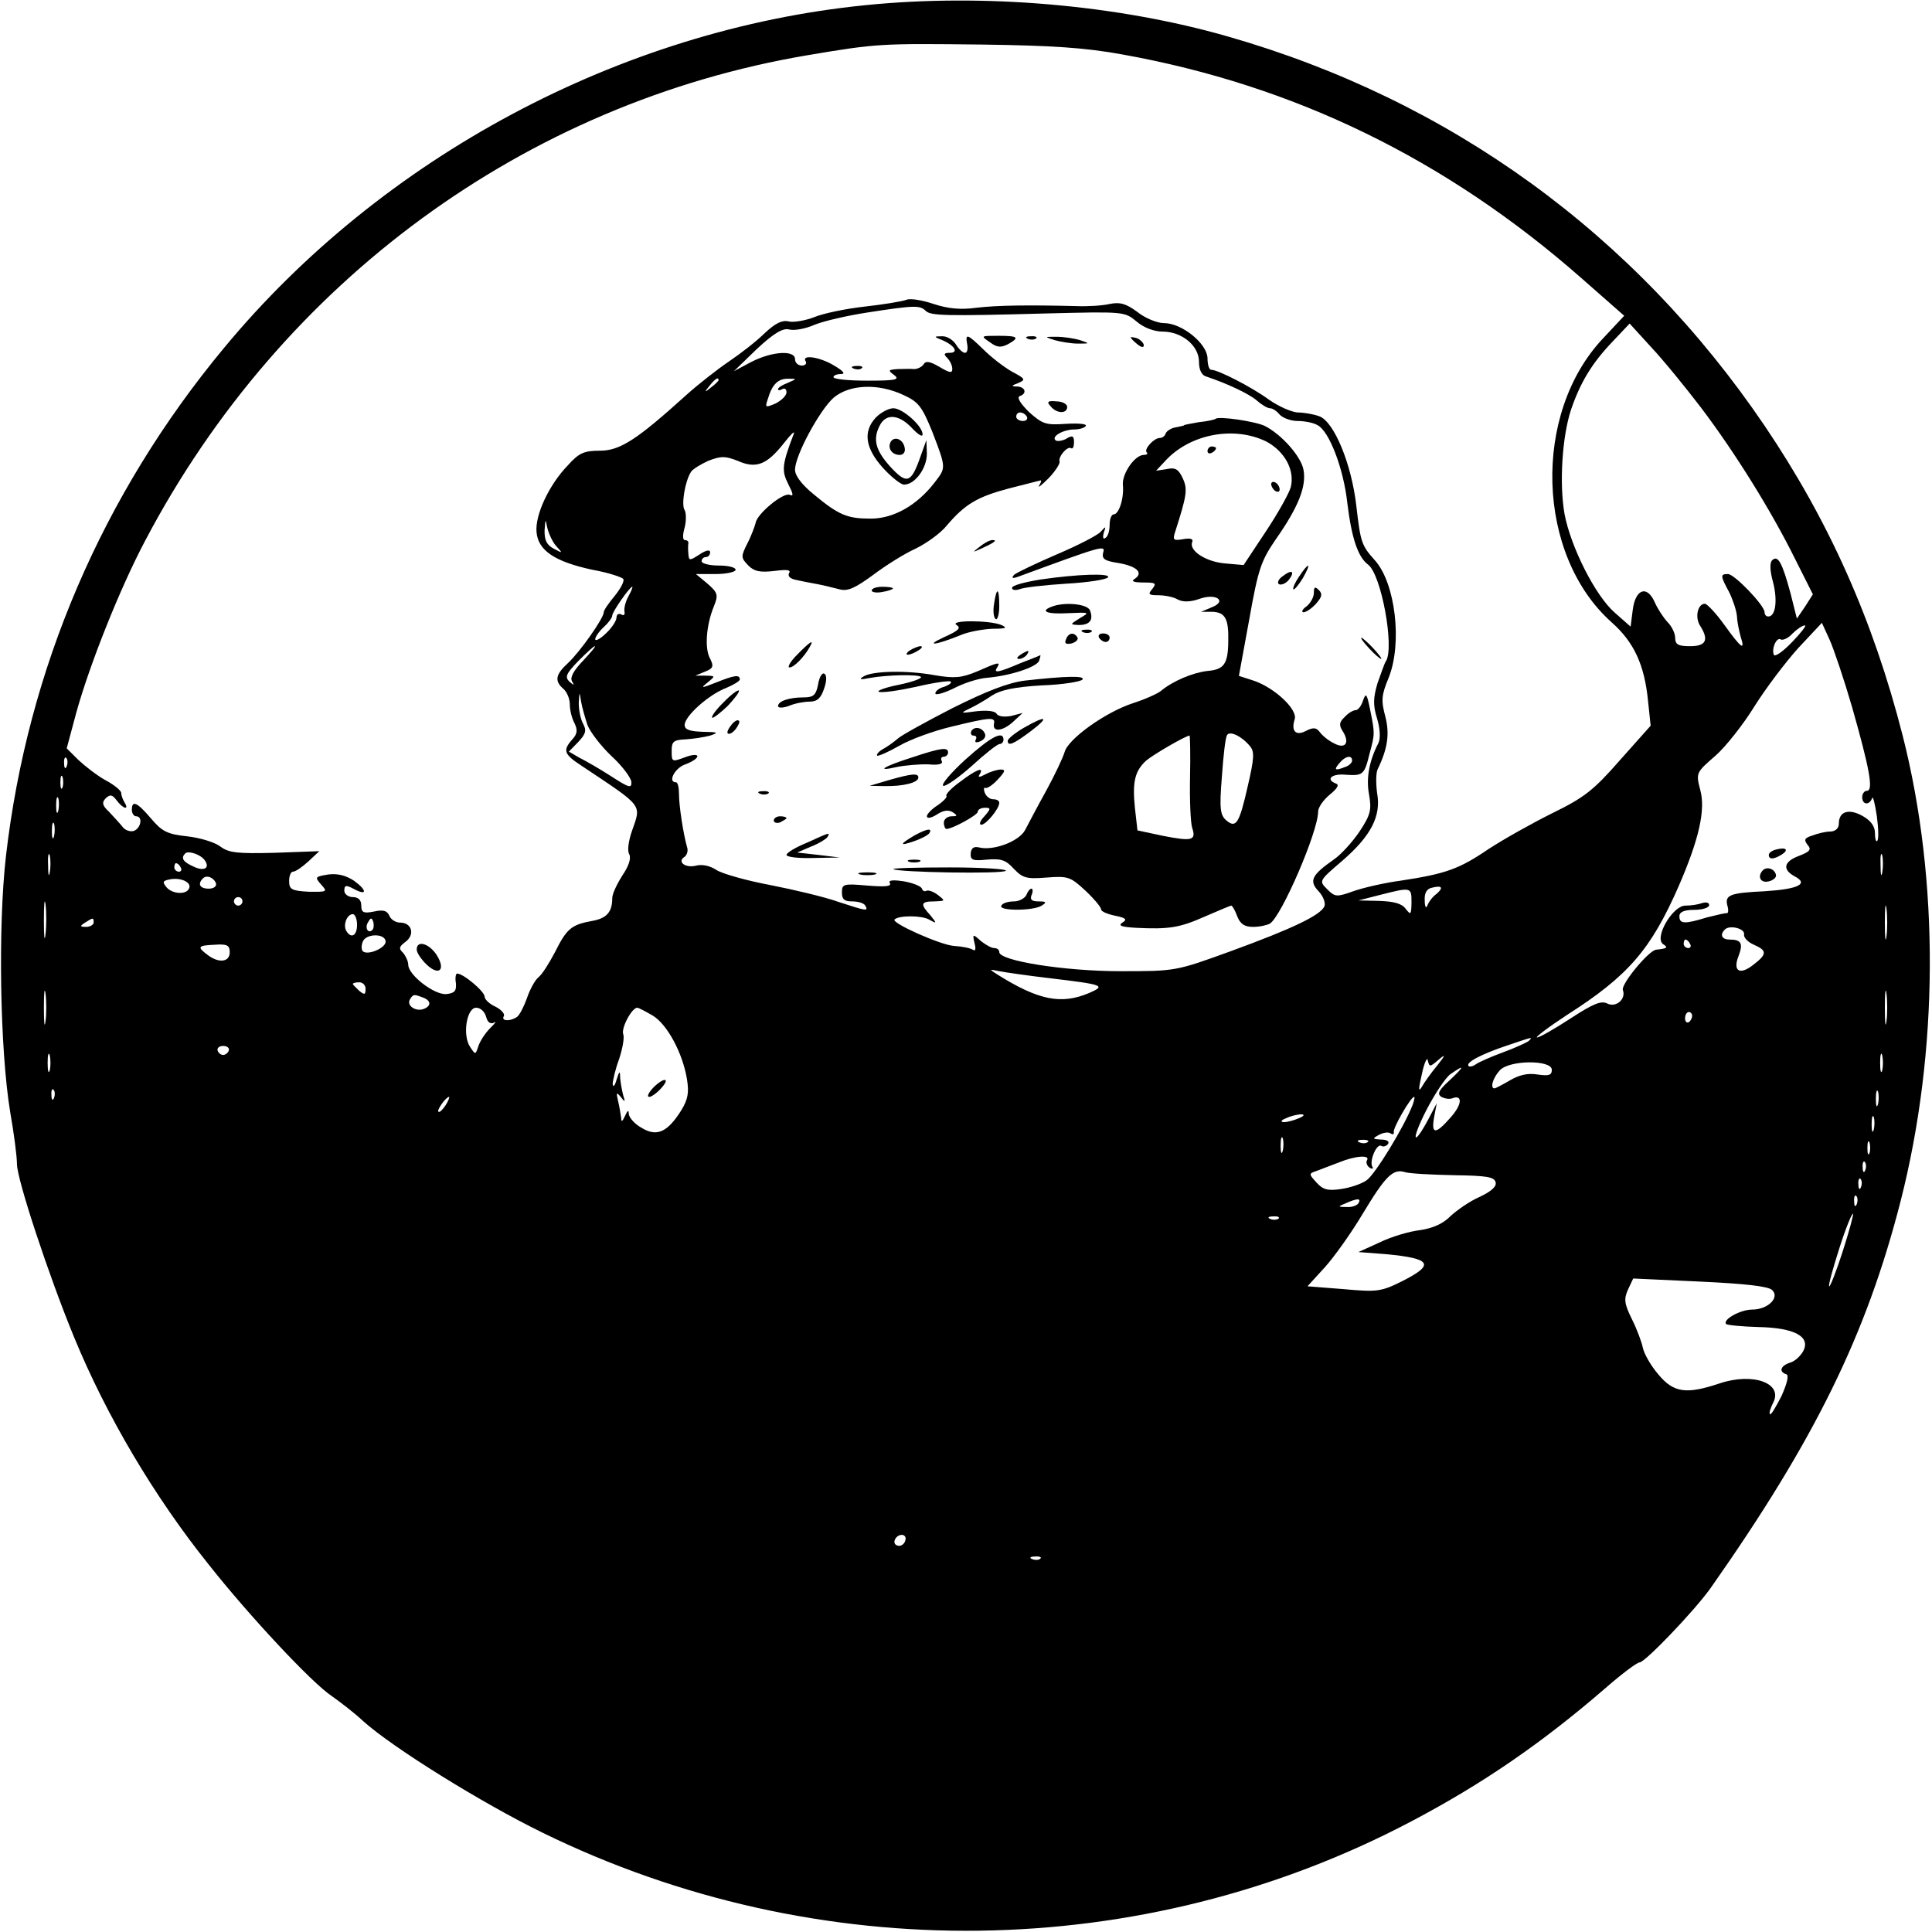 <?xml version="1.0" encoding="UTF-8"?>
<svg xmlns="http://www.w3.org/2000/svg" xmlns:xlink="http://www.w3.org/1999/xlink" width="32px" height="32px" viewBox="0 0 32 32" version="1.1">
<g id="surface1">
<path style=" stroke:none;fill-rule:nonzero;fill:rgb(0%,0%,0%);fill-opacity:1;" d="M 14.332 0.086 C 10.273 0.492 6.324 2.605 3.711 5.762 C 1.695 8.191 0.457 11.078 0.098 14.184 C -0.035 15.352 0 17.387 0.168 18.414 C 0.23 18.762 0.281 19.156 0.281 19.281 C 0.281 19.535 0.809 21.133 1.227 22.148 C 1.762 23.449 2.555 24.789 3.457 25.914 C 4.133 26.77 5.168 27.875 5.492 28.09 C 5.625 28.184 5.867 28.367 6.016 28.508 C 6.508 28.949 7.973 29.859 8.98 30.352 C 13.535 32.586 18.922 32.516 23.375 30.168 C 24.562 29.543 25.543 28.867 26.586 27.965 C 26.859 27.727 27.113 27.535 27.156 27.535 C 27.246 27.535 28.062 26.684 28.332 26.305 C 30.062 23.844 30.914 22.105 31.48 19.895 C 32.113 17.414 32.125 14.59 31.516 12.191 C 31.027 10.27 30.289 8.621 29.227 7.051 C 27.078 3.879 24.02 1.66 20.34 0.605 C 18.508 0.078 16.289 -0.113 14.332 0.086 Z M 18.59 0.902 C 21.445 1.414 23.957 2.641 26.191 4.605 L 26.902 5.23 L 26.551 5.605 C 25.375 6.852 25.445 9.191 26.691 10.305 C 27.062 10.633 27.238 11.008 27.297 11.613 L 27.34 12.02 L 26.832 12.59 C 26.395 13.09 26.238 13.211 25.719 13.465 C 25.379 13.633 24.902 13.902 24.656 14.062 C 24.168 14.395 23.945 14.473 23.203 14.586 C 22.938 14.621 22.578 14.703 22.414 14.762 C 22.141 14.859 22.113 14.859 21.984 14.73 C 21.844 14.59 21.844 14.59 22.227 14.262 C 22.711 13.844 22.879 13.516 22.809 13.133 C 22.789 12.984 22.789 12.809 22.816 12.746 C 22.984 12.402 23.02 12.156 22.945 11.867 C 22.875 11.605 22.879 11.516 23 11.227 C 23.23 10.656 23.113 9.66 22.773 9.281 C 22.551 9.035 22.535 8.984 22.465 8.379 C 22.387 7.691 22.098 6.984 21.852 6.895 C 21.754 6.859 21.598 6.832 21.492 6.832 C 21.387 6.824 21.176 6.73 21.02 6.621 C 20.738 6.414 20.176 6.125 20.062 6.125 C 20.027 6.125 20 6.043 20 5.93 C 19.992 5.691 19.578 5.352 19.281 5.352 C 19.168 5.352 18.965 5.27 18.84 5.168 C 18.648 5.027 18.551 5 18.379 5.035 C 18.262 5.062 18.016 5.078 17.832 5.07 C 17.051 5.051 16.52 5.055 16.168 5.098 C 15.91 5.133 15.703 5.113 15.465 5.035 C 15.281 4.973 15.078 4.938 15.016 4.965 C 14.945 4.992 14.633 5.043 14.324 5.078 C 14.008 5.113 13.633 5.191 13.484 5.254 C 13.34 5.309 13.148 5.344 13.062 5.324 C 12.957 5.297 12.844 5.352 12.668 5.516 C 12.535 5.648 12.273 5.852 12.078 5.984 C 11.887 6.113 11.562 6.367 11.367 6.543 C 10.551 7.281 10.27 7.465 9.938 7.465 C 9.676 7.465 9.59 7.5 9.402 7.711 C 9.09 8.035 8.859 8.535 8.887 8.816 C 8.914 9.121 9.195 9.305 9.816 9.438 C 10.078 9.484 10.305 9.562 10.324 9.59 C 10.344 9.625 10.281 9.746 10.184 9.867 C 10.086 9.984 10 10.105 10 10.141 C 10 10.238 9.613 10.789 9.41 10.98 C 9.195 11.176 9.184 11.281 9.332 11.41 C 9.387 11.457 9.438 11.57 9.438 11.668 C 9.438 11.762 9.473 11.902 9.516 11.98 C 9.57 12.09 9.562 12.156 9.48 12.246 C 9.316 12.43 9.34 12.492 9.633 12.684 C 10.676 13.379 10.621 13.316 10.465 13.77 C 10.41 13.93 10.387 14.09 10.422 14.148 C 10.457 14.219 10.414 14.344 10.309 14.5 C 10.219 14.641 10.141 14.805 10.141 14.875 C 10.141 15.105 10.051 15.211 9.805 15.254 C 9.465 15.316 9.387 15.379 9.191 15.773 C 9.098 15.949 8.98 16.141 8.914 16.191 C 8.859 16.238 8.773 16.395 8.727 16.535 C 8.676 16.676 8.605 16.816 8.562 16.844 C 8.449 16.922 8.297 16.914 8.344 16.832 C 8.367 16.797 8.309 16.727 8.211 16.676 C 8.113 16.633 8.027 16.555 8.027 16.508 C 8.027 16.422 7.676 16.125 7.57 16.125 C 7.551 16.125 7.535 16.195 7.551 16.281 C 7.562 16.41 7.535 16.449 7.395 16.465 C 7.195 16.484 6.762 16.148 6.762 15.98 C 6.762 15.922 6.719 15.832 6.676 15.781 C 6.598 15.711 6.613 15.676 6.719 15.598 C 6.875 15.48 6.824 15.281 6.625 15.281 C 6.555 15.281 6.473 15.23 6.449 15.168 C 6.414 15.086 6.352 15.062 6.195 15.098 C 6.02 15.133 5.984 15.113 5.984 15 C 5.984 14.91 5.938 14.859 5.844 14.859 C 5.77 14.859 5.703 14.809 5.703 14.754 C 5.703 14.66 5.73 14.656 5.852 14.719 C 6.078 14.844 6.09 14.754 5.867 14.59 C 5.73 14.5 5.598 14.465 5.438 14.484 C 5.219 14.52 5.211 14.527 5.316 14.648 C 5.43 14.773 5.422 14.773 5.113 14.77 C 4.824 14.754 4.789 14.73 4.789 14.59 C 4.789 14.508 4.816 14.438 4.852 14.438 C 4.895 14.438 5.008 14.359 5.105 14.27 L 5.289 14.098 L 4.551 14.125 C 3.922 14.141 3.789 14.125 3.648 14.02 C 3.555 13.949 3.309 13.875 3.098 13.852 C 2.77 13.816 2.684 13.773 2.5 13.555 C 2.273 13.289 2.184 13.246 2.184 13.414 C 2.184 13.473 2.219 13.52 2.254 13.52 C 2.367 13.52 2.34 13.711 2.219 13.762 C 2.16 13.781 2.07 13.754 2.027 13.691 C 1.98 13.633 1.875 13.52 1.805 13.445 C 1.691 13.34 1.684 13.289 1.754 13.219 C 1.824 13.156 1.859 13.16 1.93 13.254 C 2.035 13.395 2.148 13.43 2.062 13.289 C 2.035 13.246 2.008 13.176 2.008 13.133 C 2.008 13.098 1.895 13 1.746 12.922 C 1.605 12.844 1.41 12.691 1.297 12.586 L 1.105 12.395 L 1.262 11.809 C 1.48 11.02 1.984 9.746 2.41 8.945 C 4.668 4.66 8.703 1.703 13.379 0.914 C 14.535 0.719 14.59 0.719 16.27 0.738 C 17.422 0.754 17.973 0.789 18.59 0.902 Z M 15.332 5.148 C 15.414 5.23 15.648 5.238 17.359 5.191 C 18.613 5.16 18.625 5.16 18.824 5.324 C 18.945 5.43 19.121 5.492 19.254 5.492 C 19.578 5.492 19.859 5.727 19.859 5.992 C 19.859 6.125 19.902 6.219 19.984 6.238 C 20.324 6.352 20.684 6.52 20.816 6.633 C 20.895 6.703 20.992 6.762 21.035 6.762 C 21.078 6.762 21.148 6.809 21.195 6.867 C 21.246 6.922 21.379 6.973 21.492 6.973 C 21.605 6.973 21.754 7 21.824 7.043 C 22.016 7.141 22.254 7.762 22.316 8.332 C 22.387 8.914 22.492 9.227 22.66 9.352 C 22.879 9.516 23.098 10.719 22.957 10.949 C 22.93 10.984 22.875 11.156 22.816 11.316 C 22.746 11.555 22.738 11.676 22.809 11.902 C 22.859 12.07 22.867 12.227 22.832 12.305 C 22.676 12.605 22.625 12.895 22.676 13.16 C 22.719 13.414 22.703 13.492 22.52 13.77 C 22.402 13.945 22.211 14.156 22.09 14.238 C 21.727 14.492 21.676 14.59 21.84 14.762 C 21.914 14.84 21.957 14.949 21.938 15.008 C 21.879 15.156 21.414 15.379 20.387 15.754 C 19.473 16.086 19.473 16.086 18.555 16.086 C 17.633 16.086 16.551 15.914 16.551 15.77 C 16.551 15.73 16.516 15.703 16.465 15.703 C 16.422 15.703 16.324 15.648 16.246 15.586 C 16.113 15.465 16.105 15.465 16.141 15.621 C 16.168 15.719 16.156 15.762 16.113 15.73 C 16.07 15.703 15.938 15.676 15.805 15.668 C 15.586 15.656 14.762 15.289 14.816 15.23 C 14.887 15.16 15.262 15.16 15.387 15.23 C 15.52 15.305 15.52 15.297 15.41 15.16 C 15.238 14.973 15.246 14.93 15.48 14.93 C 15.66 14.922 15.66 14.922 15.535 14.824 C 15.465 14.77 15.379 14.738 15.344 14.754 C 15.316 14.773 15.281 14.754 15.27 14.719 C 15.254 14.676 15.121 14.625 14.973 14.598 C 14.789 14.57 14.711 14.578 14.738 14.625 C 14.773 14.684 14.656 14.691 14.367 14.668 C 13.973 14.633 13.945 14.641 13.945 14.781 C 13.945 14.895 13.984 14.93 14.113 14.93 C 14.211 14.93 14.309 14.957 14.332 15 C 14.387 15.098 14.352 15.09 13.887 14.938 C 13.668 14.859 13.16 14.738 12.762 14.66 C 12.367 14.586 11.965 14.473 11.867 14.41 C 11.762 14.34 11.625 14.309 11.52 14.34 C 11.344 14.379 11.211 14.27 11.34 14.191 C 11.379 14.16 11.402 14.09 11.379 14.027 C 11.316 13.805 11.246 13.344 11.246 13.148 C 11.246 13.043 11.227 12.957 11.195 12.957 C 11.055 12.957 11.176 12.719 11.352 12.66 C 11.457 12.621 11.551 12.562 11.551 12.527 C 11.551 12.492 11.465 12.5 11.367 12.535 C 11.125 12.625 11.125 12.625 11.125 12.43 C 11.125 12.281 11.16 12.254 11.359 12.246 C 11.48 12.238 11.66 12.211 11.762 12.184 C 11.91 12.133 11.895 12.125 11.641 12.121 C 11.422 12.113 11.34 12.086 11.34 12.008 C 11.34 11.859 11.746 11.5 12.027 11.395 C 12.148 11.344 12.254 11.281 12.254 11.254 C 12.254 11.168 12.16 11.184 11.859 11.305 C 11.613 11.402 11.598 11.402 11.719 11.305 C 11.852 11.195 11.852 11.195 11.684 11.191 L 11.516 11.191 L 11.676 11.125 C 11.816 11.07 11.824 11.035 11.762 10.91 C 11.668 10.746 11.695 10.359 11.824 10.043 C 11.902 9.852 11.887 9.816 11.719 9.668 L 11.527 9.508 L 11.852 9.508 C 12.035 9.508 12.184 9.473 12.184 9.438 C 12.184 9.395 12.055 9.367 11.902 9.367 C 11.746 9.367 11.621 9.332 11.621 9.297 C 11.621 9.254 11.656 9.227 11.691 9.227 C 11.73 9.227 11.762 9.191 11.762 9.148 C 11.762 9.098 11.691 9.113 11.586 9.184 C 11.422 9.289 11.41 9.289 11.402 9.176 C 11.395 9.105 11.395 9.027 11.402 8.992 C 11.402 8.965 11.379 8.945 11.344 8.945 C 11.305 8.945 11.305 8.859 11.34 8.738 C 11.367 8.633 11.367 8.5 11.34 8.449 C 11.281 8.367 11.344 7.973 11.445 7.816 C 11.473 7.77 11.605 7.691 11.73 7.633 C 11.945 7.551 12.008 7.551 12.219 7.633 C 12.527 7.77 12.703 7.695 12.984 7.34 C 13.098 7.195 13.168 7.125 13.148 7.184 C 12.949 7.703 12.945 7.797 13.055 8.016 C 13.141 8.184 13.148 8.227 13.078 8.195 C 12.965 8.156 12.535 8.516 12.516 8.66 C 12.5 8.719 12.445 8.875 12.379 9 C 12.27 9.219 12.27 9.238 12.395 9.367 C 12.492 9.465 12.59 9.484 12.824 9.457 C 13.035 9.43 13.105 9.438 13.07 9.492 C 13.043 9.543 13.086 9.586 13.184 9.605 C 13.273 9.625 13.43 9.656 13.543 9.676 C 13.648 9.695 13.809 9.738 13.91 9.762 C 14.043 9.797 14.168 9.738 14.465 9.52 C 14.668 9.367 14.984 9.168 15.168 9.086 C 15.344 9 15.578 8.832 15.676 8.711 C 15.98 8.352 16.184 8.23 16.711 8.09 C 16.992 8.02 17.227 7.957 17.238 7.957 C 17.254 7.957 17.238 8 17.211 8.043 C 17.184 8.09 17.254 8.035 17.367 7.922 C 17.48 7.805 17.555 7.684 17.551 7.648 C 17.52 7.57 17.676 7.387 17.738 7.422 C 17.77 7.445 17.789 7.395 17.789 7.324 C 17.789 7.219 17.762 7.203 17.656 7.27 C 17.586 7.305 17.5 7.316 17.48 7.289 C 17.414 7.227 17.613 7.113 17.797 7.113 C 17.879 7.113 17.965 7.086 17.984 7.055 C 18.008 7.02 17.859 7.008 17.656 7.02 C 17.324 7.043 17.27 7.027 17.043 6.824 C 16.902 6.684 16.84 6.586 16.887 6.562 C 17.016 6.52 16.984 6.41 16.852 6.402 C 16.746 6.402 16.746 6.387 16.867 6.344 C 16.992 6.289 16.984 6.273 16.762 6.156 C 16.625 6.078 16.414 5.914 16.289 5.789 C 16.02 5.527 15.984 5.516 16.02 5.703 C 16.035 5.781 16.02 5.844 15.984 5.844 C 15.945 5.844 15.879 5.781 15.832 5.703 C 15.781 5.625 15.676 5.562 15.598 5.57 C 15.465 5.57 15.465 5.578 15.605 5.633 C 15.809 5.719 15.887 5.844 15.73 5.844 C 15.633 5.844 15.625 5.867 15.691 5.93 C 15.738 5.98 15.773 6.055 15.773 6.113 C 15.773 6.184 15.727 6.176 15.562 6.078 C 15.402 5.984 15.332 5.973 15.297 6.035 C 15.27 6.078 15.195 6.113 15.141 6.113 C 15.086 6.105 14.957 6.113 14.867 6.113 C 14.711 6.125 14.703 6.133 14.809 6.211 C 14.91 6.289 14.84 6.305 14.367 6.305 C 14.055 6.305 13.805 6.281 13.805 6.246 C 13.805 6.219 13.859 6.195 13.93 6.195 C 14.008 6.195 13.973 6.148 13.816 6.055 C 13.578 5.91 13.27 5.867 13.344 5.984 C 13.367 6.02 13.34 6.055 13.281 6.055 C 13.219 6.055 13.168 6.008 13.168 5.949 C 13.168 5.797 12.797 5.816 12.449 5.992 L 12.156 6.148 L 12.535 5.781 C 12.816 5.52 12.965 5.43 13.07 5.457 C 13.156 5.48 13.344 5.445 13.492 5.379 C 13.648 5.316 14.035 5.227 14.367 5.176 C 15.148 5.055 15.238 5.055 15.332 5.148 Z M 28.176 6.754 C 28.746 7.508 29.344 8.473 29.73 9.254 L 30.027 9.844 L 29.895 10.051 L 29.762 10.246 L 29.656 9.824 C 29.52 9.324 29.449 9.184 29.352 9.281 C 29.309 9.324 29.316 9.457 29.367 9.641 C 29.445 9.945 29.41 10.211 29.289 10.211 C 29.254 10.211 29.227 10.184 29.227 10.141 C 29.227 10.027 28.727 9.508 28.621 9.508 C 28.492 9.508 28.492 9.535 28.641 9.809 C 28.703 9.938 28.762 10.113 28.77 10.211 C 28.773 10.309 28.809 10.465 28.832 10.551 C 28.91 10.789 28.84 10.738 28.562 10.352 C 28.422 10.156 28.273 10 28.238 10 C 28.121 10 28.07 10.219 28.156 10.359 C 28.309 10.598 28.262 10.703 27.992 10.703 C 27.797 10.703 27.746 10.676 27.746 10.562 C 27.746 10.492 27.691 10.375 27.621 10.305 C 27.551 10.23 27.457 10.086 27.41 9.98 C 27.281 9.684 27.086 9.754 27.043 10.105 L 27.008 10.379 L 26.746 10.148 C 26.422 9.867 26.016 9.055 25.914 8.516 C 25.824 8.008 25.875 7.23 26.02 6.789 C 26.176 6.332 26.367 6.016 26.711 5.656 L 26.992 5.359 L 27.352 5.754 C 27.551 5.965 27.922 6.422 28.176 6.754 Z M 11.902 6.297 C 11.902 6.309 11.844 6.367 11.781 6.414 C 11.668 6.508 11.66 6.5 11.754 6.387 C 11.844 6.273 11.902 6.238 11.902 6.297 Z M 13.051 6.34 C 12.957 6.375 12.887 6.422 12.887 6.445 C 12.887 6.473 12.922 6.465 12.957 6.445 C 13 6.422 13.027 6.445 13.027 6.5 C 13.027 6.551 12.945 6.633 12.844 6.684 C 12.676 6.754 12.668 6.754 12.719 6.605 C 12.789 6.367 12.887 6.27 13.055 6.273 C 13.203 6.273 13.203 6.273 13.051 6.34 Z M 14.965 6.543 C 15.211 6.656 15.27 6.727 15.445 7.16 C 15.676 7.762 15.668 7.746 15.48 7.992 C 15.184 8.375 14.797 8.59 14.422 8.59 C 14.035 8.59 13.895 8.535 13.473 8.184 C 13.281 8.027 13.168 7.879 13.168 7.781 C 13.168 7.543 13.578 6.789 13.809 6.586 C 14.07 6.367 14.543 6.344 14.965 6.543 Z M 17.008 6.902 C 17.027 6.938 17 6.973 16.945 6.973 C 16.879 6.973 16.832 6.938 16.832 6.902 C 16.832 6.859 16.859 6.832 16.895 6.832 C 16.938 6.832 16.984 6.859 17.008 6.902 Z M 9.211 9.043 C 9.324 9.168 9.324 9.168 9.176 9.09 C 9.055 9.027 9.016 8.949 9.02 8.781 C 9.035 8.59 9.035 8.586 9.062 8.73 C 9.086 8.832 9.148 8.973 9.211 9.043 Z M 10.41 9.875 C 10.359 9.965 10.332 10.078 10.344 10.133 C 10.352 10.184 10.332 10.203 10.289 10.176 C 10.246 10.156 10.211 10.176 10.211 10.23 C 10.211 10.281 10.133 10.402 10.035 10.492 C 9.938 10.586 9.859 10.625 9.859 10.586 C 9.859 10.551 9.922 10.457 10 10.387 C 10.078 10.316 10.141 10.23 10.141 10.195 C 10.141 10.133 10.43 9.719 10.473 9.719 C 10.484 9.719 10.457 9.789 10.41 9.875 Z M 30.676 11.711 C 30.965 12.727 31.035 13.098 30.922 13.098 C 30.879 13.098 30.844 13.148 30.844 13.203 C 30.844 13.332 30.965 13.344 31.008 13.219 C 31.02 13.176 31.055 13.305 31.086 13.516 C 31.113 13.719 31.121 13.91 31.09 13.93 C 31.07 13.949 31.055 13.887 31.055 13.797 C 31.055 13.684 30.984 13.59 30.852 13.516 C 30.625 13.387 30.457 13.438 30.457 13.641 C 30.457 13.719 30.402 13.77 30.316 13.773 C 30.238 13.773 30.105 13.805 30.016 13.84 C 29.887 13.879 29.875 13.91 29.938 13.992 C 30.008 14.07 29.98 14.105 29.797 14.176 C 29.543 14.27 29.516 14.402 29.727 14.516 C 29.965 14.641 29.781 14.727 29.227 14.762 C 28.648 14.789 28.562 14.824 28.613 15.008 C 28.633 15.078 28.625 15.133 28.598 15.125 C 28.578 15.121 28.43 15.156 28.273 15.195 C 27.902 15.309 27.816 15.305 27.816 15.176 C 27.816 15.105 27.895 15.07 28.062 15.07 C 28.195 15.07 28.309 15.035 28.309 14.992 C 28.309 14.949 28.262 14.938 28.195 14.957 C 28.133 14.98 28.016 15 27.914 15 C 27.703 15 27.387 15.543 27.551 15.641 C 27.633 15.695 27.613 15.711 27.43 15.73 C 27.305 15.746 26.852 16.297 26.879 16.395 C 26.938 16.551 26.762 16.695 26.621 16.621 C 26.52 16.57 26.387 16.625 26.016 16.867 C 25.746 17.043 25.5 17.184 25.457 17.184 C 25.422 17.184 25.641 17.016 25.957 16.809 C 26.973 16.16 27.344 15.727 27.805 14.676 C 28.141 13.902 28.254 13.41 28.16 13.078 C 28.09 12.805 28.09 12.797 28.41 12.52 C 28.586 12.367 28.879 11.992 29.062 11.695 C 29.246 11.402 29.57 10.973 29.781 10.738 L 30.176 10.316 L 30.305 10.598 C 30.375 10.754 30.543 11.254 30.676 11.711 Z M 29.684 10.633 C 29.527 10.797 29.395 10.887 29.379 10.844 C 29.34 10.73 29.43 10.551 29.492 10.59 C 29.527 10.613 29.621 10.57 29.691 10.492 C 29.762 10.422 29.852 10.359 29.895 10.359 C 29.93 10.352 29.832 10.48 29.684 10.633 Z M 9.656 10.945 C 9.508 11.098 9.438 11.219 9.473 11.281 C 9.516 11.352 9.508 11.359 9.43 11.289 C 9.352 11.211 9.379 11.156 9.578 10.949 C 9.711 10.816 9.832 10.703 9.852 10.703 C 9.875 10.703 9.781 10.809 9.656 10.945 Z M 9.73 12.008 C 9.773 12.121 9.949 12.352 10.125 12.52 C 10.305 12.684 10.449 12.879 10.457 12.949 C 10.465 13.062 10.422 13.051 10.125 12.859 C 9.938 12.738 9.695 12.598 9.598 12.551 L 9.422 12.449 L 9.578 12.289 C 9.703 12.156 9.719 12.098 9.656 11.984 C 9.613 11.902 9.586 11.754 9.586 11.641 C 9.598 11.449 9.598 11.449 9.625 11.621 C 9.641 11.719 9.691 11.887 9.73 12.008 Z M 1.105 12.691 C 1.086 12.746 1.062 12.727 1.062 12.648 C 1.055 12.57 1.078 12.527 1.098 12.555 C 1.121 12.578 1.125 12.641 1.105 12.691 Z M 1.035 13.043 C 1.016 13.09 1 13.055 1 12.957 C 1 12.859 1.016 12.824 1.035 12.867 C 1.051 12.914 1.051 13 1.035 13.043 Z M 0.965 13.43 C 0.945 13.5 0.93 13.457 0.93 13.344 C 0.93 13.227 0.945 13.176 0.965 13.219 C 0.98 13.27 0.98 13.367 0.965 13.43 Z M 0.895 13.852 C 0.875 13.922 0.859 13.879 0.859 13.77 C 0.859 13.648 0.875 13.598 0.895 13.641 C 0.91 13.691 0.91 13.789 0.895 13.852 Z M 0.824 14.449 C 0.809 14.543 0.797 14.484 0.797 14.332 C 0.789 14.176 0.805 14.105 0.824 14.168 C 0.84 14.238 0.84 14.367 0.824 14.449 Z M 3.395 14.254 C 3.48 14.379 3.379 14.438 3.203 14.352 C 3.027 14.273 2.992 14.211 3.07 14.133 C 3.125 14.086 3.332 14.156 3.395 14.254 Z M 31.176 14.449 C 31.16 14.543 31.148 14.484 31.148 14.332 C 31.141 14.176 31.156 14.105 31.176 14.168 C 31.191 14.238 31.191 14.367 31.176 14.449 Z M 2.992 14.367 C 3.016 14.402 3 14.438 2.965 14.438 C 2.922 14.438 2.887 14.402 2.887 14.367 C 2.887 14.324 2.902 14.297 2.914 14.297 C 2.938 14.297 2.973 14.324 2.992 14.367 Z M 3.125 14.727 C 3.07 14.824 2.844 14.805 2.754 14.691 C 2.684 14.605 2.695 14.586 2.832 14.562 C 3.016 14.535 3.191 14.625 3.125 14.727 Z M 3.578 14.633 C 3.59 14.684 3.535 14.719 3.457 14.719 C 3.309 14.719 3.27 14.641 3.359 14.551 C 3.422 14.484 3.543 14.535 3.578 14.633 Z M 23.789 14.809 C 23.727 14.852 23.66 14.945 23.641 15 C 23.621 15.055 23.598 15.02 23.598 14.914 C 23.59 14.789 23.633 14.719 23.719 14.703 C 23.887 14.66 23.914 14.703 23.789 14.809 Z M 23.379 14.945 C 23.375 15.156 23.367 15.16 23.281 15.051 C 23.219 14.965 23.086 14.93 22.844 14.922 L 22.5 14.914 L 22.852 14.824 C 23.375 14.691 23.379 14.691 23.379 14.945 Z M 0.754 15.473 C 0.738 15.621 0.727 15.516 0.727 15.246 C 0.727 14.973 0.738 14.859 0.754 14.98 C 0.77 15.105 0.77 15.332 0.754 15.473 Z M 4.016 14.93 C 4.016 14.965 3.984 15 3.945 15 C 3.91 15 3.875 14.965 3.875 14.93 C 3.875 14.887 3.91 14.859 3.945 14.859 C 3.984 14.859 4.016 14.887 4.016 14.93 Z M 31.246 15.508 C 31.23 15.633 31.219 15.535 31.219 15.281 C 31.219 15.027 31.23 14.93 31.246 15.051 C 31.262 15.176 31.262 15.387 31.246 15.508 Z M 5.914 15.316 C 5.914 15.5 5.816 15.551 5.738 15.422 C 5.676 15.324 5.746 15.141 5.844 15.141 C 5.879 15.141 5.914 15.219 5.914 15.316 Z M 1.551 15.281 C 1.551 15.316 1.492 15.352 1.43 15.352 C 1.324 15.352 1.316 15.34 1.41 15.281 C 1.543 15.195 1.551 15.195 1.551 15.281 Z M 6.168 15.402 C 6.098 15.473 6.035 15.367 6.098 15.273 C 6.141 15.195 6.156 15.195 6.184 15.273 C 6.195 15.324 6.191 15.379 6.168 15.402 Z M 28.887 15.48 C 28.879 15.527 28.949 15.605 29.051 15.648 C 29.273 15.746 29.27 15.805 29.035 15.984 C 28.816 16.156 28.695 16.086 28.797 15.832 C 28.875 15.625 28.84 15.562 28.648 15.562 C 28.52 15.562 28.48 15.484 28.57 15.395 C 28.648 15.316 28.91 15.379 28.887 15.48 Z M 6.387 15.598 C 6.387 15.703 6.086 15.832 6.008 15.754 C 5.984 15.727 5.984 15.66 6.008 15.598 C 6.062 15.457 6.387 15.457 6.387 15.598 Z M 27.992 15.633 C 28.016 15.668 28 15.703 27.965 15.703 C 27.922 15.703 27.887 15.668 27.887 15.633 C 27.887 15.59 27.902 15.562 27.914 15.562 C 27.938 15.562 27.973 15.59 27.992 15.633 Z M 3.805 15.773 C 3.805 15.938 3.621 15.957 3.438 15.816 C 3.262 15.684 3.273 15.66 3.555 15.648 C 3.762 15.633 3.805 15.656 3.805 15.773 Z M 17.395 16.203 C 18.281 16.309 18.324 16.324 18.035 16.449 C 17.578 16.641 17.203 16.57 16.52 16.141 C 16.379 16.051 16.379 16.051 16.551 16.086 C 16.648 16.105 17.027 16.16 17.395 16.203 Z M 0.754 16.914 C 0.738 17.043 0.727 16.945 0.727 16.691 C 0.727 16.438 0.738 16.34 0.754 16.457 C 0.77 16.586 0.77 16.797 0.754 16.914 Z M 6.055 16.379 C 6.055 16.48 6.035 16.48 5.949 16.41 C 5.895 16.359 5.844 16.309 5.844 16.297 C 5.844 16.281 5.895 16.27 5.949 16.27 C 6.008 16.27 6.055 16.316 6.055 16.379 Z M 31.246 16.914 C 31.23 17.043 31.219 16.945 31.219 16.691 C 31.219 16.438 31.23 16.34 31.246 16.457 C 31.262 16.586 31.262 16.797 31.246 16.914 Z M 7 16.52 C 7.141 16.57 7.148 16.66 7.02 16.711 C 6.887 16.762 6.73 16.656 6.789 16.555 C 6.844 16.465 6.852 16.465 7 16.52 Z M 8.051 16.84 C 8.078 16.938 8.121 16.965 8.184 16.938 C 8.23 16.902 8.203 16.949 8.121 17.027 C 8.035 17.113 7.949 17.246 7.922 17.332 C 7.875 17.473 7.875 17.473 7.789 17.344 C 7.656 17.156 7.727 16.691 7.887 16.691 C 7.957 16.691 8.027 16.754 8.051 16.84 Z M 10.816 16.824 C 11.055 16.973 11.309 17.445 11.379 17.879 C 11.414 18.098 11.395 18.211 11.281 18.395 C 11.055 18.754 10.879 18.832 10.633 18.684 C 10.516 18.621 10.422 18.516 10.414 18.449 C 10.414 18.379 10.395 18.387 10.352 18.484 C 10.309 18.578 10.289 18.59 10.289 18.52 C 10.281 18.465 10.262 18.34 10.238 18.238 C 10.203 18.09 10.211 18.086 10.281 18.168 C 10.352 18.262 10.359 18.254 10.324 18.148 C 10.305 18.078 10.281 17.949 10.273 17.867 C 10.27 17.727 10.262 17.727 10.211 17.887 C 10.184 17.984 10.156 18.016 10.148 17.957 C 10.148 17.902 10.191 17.711 10.254 17.543 C 10.309 17.375 10.344 17.191 10.324 17.133 C 10.281 17.035 10.465 16.691 10.555 16.691 C 10.578 16.691 10.695 16.754 10.816 16.824 Z M 28.027 16.824 C 28.027 16.867 28 16.91 27.973 16.93 C 27.938 16.949 27.91 16.922 27.91 16.867 C 27.91 16.809 27.938 16.762 27.973 16.762 C 28 16.762 28.027 16.789 28.027 16.824 Z M 25.316 17.246 C 25.273 17.273 25.09 17.359 24.895 17.43 C 24.703 17.5 24.5 17.59 24.449 17.625 C 24.402 17.66 24.344 17.676 24.324 17.656 C 24.27 17.598 24.543 17.457 24.965 17.316 C 25.402 17.168 25.395 17.168 25.316 17.246 Z M 3.789 17.402 C 3.773 17.445 3.73 17.473 3.695 17.473 C 3.66 17.473 3.621 17.445 3.605 17.402 C 3.59 17.359 3.633 17.324 3.695 17.324 C 3.762 17.324 3.805 17.359 3.789 17.402 Z M 0.824 17.727 C 0.805 17.797 0.789 17.738 0.789 17.605 C 0.789 17.473 0.805 17.414 0.824 17.48 C 0.84 17.551 0.84 17.66 0.824 17.727 Z M 31.176 17.727 C 31.156 17.797 31.141 17.738 31.141 17.605 C 31.141 17.473 31.156 17.414 31.176 17.48 C 31.191 17.551 31.191 17.66 31.176 17.727 Z M 23.824 17.555 C 23.949 17.449 23.945 17.473 23.805 17.648 C 23.703 17.77 23.59 17.93 23.551 18 C 23.492 18.098 23.492 18.043 23.551 17.789 C 23.59 17.598 23.641 17.5 23.648 17.562 C 23.676 17.676 23.684 17.676 23.824 17.555 Z M 25.703 17.719 C 25.703 17.809 25.656 17.824 25.465 17.797 C 25.305 17.77 25.16 17.805 25.008 17.895 C 24.887 17.965 24.77 18.027 24.754 18.027 C 24.676 18.027 24.727 17.852 24.84 17.73 C 24.992 17.555 25.703 17.551 25.703 17.719 Z M 24.008 17.895 C 23.832 18.055 23.797 18.121 23.875 18.168 C 23.922 18.195 24.008 18.211 24.055 18.191 C 24.23 18.125 24.219 18.297 24.02 18.516 C 23.773 18.797 23.703 18.789 23.754 18.5 L 23.797 18.273 L 23.66 18.535 C 23.402 19.016 23.367 18.895 23.621 18.395 C 23.762 18.121 23.945 17.844 24.027 17.789 C 24.27 17.621 24.262 17.656 24.008 17.895 Z M 0.895 18.184 C 0.875 18.238 0.852 18.219 0.852 18.141 C 0.844 18.062 0.867 18.02 0.887 18.051 C 0.91 18.07 0.914 18.133 0.895 18.184 Z M 31.105 18.289 C 31.086 18.359 31.07 18.316 31.07 18.203 C 31.07 18.086 31.086 18.035 31.105 18.078 C 31.121 18.125 31.121 18.227 31.105 18.289 Z M 7.379 18.309 C 7.332 18.379 7.281 18.43 7.262 18.414 C 7.23 18.387 7.387 18.168 7.438 18.168 C 7.449 18.168 7.43 18.23 7.379 18.309 Z M 23.402 18.289 C 23.262 18.66 22.773 19.457 22.633 19.551 C 22.543 19.613 22.352 19.676 22.203 19.695 C 21.992 19.727 21.91 19.703 21.805 19.586 C 21.676 19.445 21.676 19.438 21.805 19.395 C 21.879 19.367 22.043 19.305 22.176 19.254 C 22.449 19.141 22.703 19.125 22.641 19.219 C 22.621 19.254 22.641 19.309 22.684 19.34 C 22.73 19.367 22.754 19.359 22.73 19.324 C 22.676 19.23 22.805 18.93 22.879 18.98 C 22.914 19 22.965 18.984 22.992 18.945 C 23.016 18.902 22.965 18.875 22.875 18.875 C 22.73 18.867 22.727 18.859 22.84 18.797 C 22.902 18.762 22.992 18.746 23.027 18.77 C 23.07 18.797 23.09 18.789 23.086 18.754 C 23.062 18.695 23.367 18.168 23.422 18.168 C 23.438 18.168 23.422 18.227 23.402 18.289 Z M 21.516 18.52 C 21.438 18.555 21.324 18.586 21.27 18.586 C 21.203 18.586 21.211 18.555 21.305 18.52 C 21.379 18.484 21.492 18.457 21.551 18.457 C 21.613 18.457 21.605 18.484 21.516 18.52 Z M 31.035 18.711 C 31.016 18.781 31 18.738 31 18.625 C 31 18.508 31.016 18.457 31.035 18.5 C 31.051 18.551 31.051 18.648 31.035 18.711 Z M 21.246 19.062 C 21.227 19.133 21.211 19.09 21.211 18.98 C 21.211 18.859 21.227 18.809 21.246 18.852 C 21.262 18.902 21.262 19 21.246 19.062 Z M 22.656 18.914 C 22.633 18.938 22.57 18.945 22.52 18.922 C 22.465 18.902 22.484 18.879 22.562 18.879 C 22.641 18.875 22.684 18.895 22.656 18.914 Z M 30.965 19.098 C 30.945 19.148 30.93 19.113 30.93 19.016 C 30.93 18.914 30.945 18.879 30.965 18.922 C 30.98 18.973 30.98 19.055 30.965 19.098 Z M 30.895 19.379 C 30.875 19.438 30.852 19.414 30.852 19.34 C 30.844 19.262 30.867 19.219 30.887 19.246 C 30.91 19.27 30.914 19.332 30.895 19.379 Z M 24.078 19.465 C 24.625 19.473 24.754 19.492 24.773 19.586 C 24.789 19.656 24.691 19.738 24.508 19.824 C 24.344 19.895 24.133 20.043 24.027 20.141 C 23.902 20.27 23.73 20.344 23.52 20.375 C 23.344 20.395 23.043 20.484 22.852 20.578 L 22.5 20.738 L 22.957 20.773 C 23.711 20.844 23.77 20.945 23.227 21.219 C 22.875 21.395 22.809 21.402 22.254 21.352 L 21.656 21.305 L 21.949 20.984 C 22.105 20.809 22.387 20.414 22.57 20.105 C 22.945 19.484 23.07 19.352 23.27 19.414 C 23.34 19.438 23.703 19.457 24.078 19.465 Z M 30.824 19.66 C 30.805 19.719 30.781 19.695 30.781 19.621 C 30.773 19.543 30.797 19.5 30.816 19.527 C 30.84 19.551 30.844 19.613 30.824 19.66 Z M 30.754 19.945 C 30.73 20 30.711 19.98 30.711 19.902 C 30.703 19.824 30.727 19.781 30.746 19.809 C 30.77 19.832 30.773 19.895 30.754 19.945 Z M 22.5 19.93 C 22.48 19.965 22.387 20 22.305 19.992 C 22.156 19.992 22.156 19.984 22.289 19.93 C 22.484 19.844 22.551 19.844 22.5 19.93 Z M 30.52 20.73 C 30.414 21.062 30.309 21.324 30.297 21.305 C 30.281 21.289 30.359 21.008 30.465 20.676 C 30.57 20.344 30.676 20.086 30.691 20.105 C 30.703 20.121 30.625 20.402 30.52 20.73 Z M 21.176 20.184 C 21.156 20.203 21.09 20.211 21.043 20.191 C 20.984 20.168 21.008 20.148 21.086 20.148 C 21.16 20.141 21.203 20.16 21.176 20.184 Z M 29.352 21.367 C 29.484 21.492 29.281 21.691 29.02 21.691 C 28.824 21.691 28.527 21.859 28.59 21.93 C 28.613 21.949 28.859 21.973 29.125 21.98 C 29.73 21.992 29.992 22.141 29.867 22.379 C 29.824 22.457 29.727 22.551 29.648 22.57 C 29.492 22.621 29.457 22.719 29.586 22.762 C 29.633 22.773 29.605 22.902 29.508 23.121 C 29.414 23.305 29.332 23.445 29.316 23.422 C 29.297 23.41 29.324 23.324 29.367 23.238 C 29.543 22.91 29.035 22.727 28.48 22.914 C 27.93 23.098 27.719 23.07 27.465 22.762 C 27.344 22.621 27.23 22.422 27.211 22.324 C 27.191 22.227 27.113 22.016 27.027 21.844 C 26.902 21.59 26.895 21.516 26.965 21.359 L 27.051 21.176 L 28.156 21.227 C 28.91 21.262 29.289 21.305 29.352 21.367 Z M 15 25.48 C 15 25.57 14.914 25.633 14.844 25.59 C 14.773 25.551 14.84 25.422 14.938 25.422 C 14.973 25.422 15 25.449 15 25.48 Z M 17.23 25.816 C 17.211 25.84 17.148 25.844 17.098 25.824 C 17.043 25.805 17.062 25.781 17.141 25.781 C 17.219 25.773 17.262 25.797 17.23 25.816 Z M 17.23 25.816 "/>
<path style=" stroke:none;fill-rule:nonzero;fill:rgb(0%,0%,0%);fill-opacity:1;" d="M 6.902 15.727 C 6.902 15.781 6.98 15.895 7.07 15.98 C 7.281 16.176 7.387 16.055 7.227 15.809 C 7.098 15.621 6.902 15.57 6.902 15.727 Z M 6.902 15.727 "/>
<path style=" stroke:none;fill-rule:nonzero;fill:rgb(0%,0%,0%);fill-opacity:1;" d="M 16.395 5.668 C 16.508 5.754 16.578 5.762 16.691 5.703 C 16.895 5.59 16.867 5.562 16.535 5.562 C 16.246 5.562 16.238 5.562 16.395 5.668 Z M 16.395 5.668 "/>
<path style=" stroke:none;fill-rule:nonzero;fill:rgb(0%,0%,0%);fill-opacity:1;" d="M 17.027 5.613 C 17.078 5.633 17.141 5.625 17.16 5.605 C 17.191 5.586 17.148 5.562 17.07 5.57 C 16.992 5.57 16.973 5.59 17.027 5.613 Z M 17.027 5.613 "/>
<path style=" stroke:none;fill-rule:nonzero;fill:rgb(0%,0%,0%);fill-opacity:1;" d="M 17.465 5.633 C 17.562 5.66 17.738 5.691 17.852 5.691 C 18.055 5.691 18.055 5.691 17.887 5.633 C 17.789 5.605 17.621 5.578 17.5 5.578 C 17.297 5.578 17.297 5.578 17.465 5.633 Z M 17.465 5.633 "/>
<path style=" stroke:none;fill-rule:nonzero;fill:rgb(0%,0%,0%);fill-opacity:1;" d="M 18.73 5.59 C 18.73 5.605 18.781 5.656 18.84 5.703 C 18.902 5.754 18.945 5.762 18.945 5.719 C 18.945 5.684 18.895 5.633 18.84 5.605 C 18.781 5.586 18.73 5.578 18.73 5.59 Z M 18.73 5.59 "/>
<path style=" stroke:none;fill-rule:nonzero;fill:rgb(0%,0%,0%);fill-opacity:1;" d="M 14.141 6.105 C 14.191 6.125 14.254 6.121 14.273 6.098 C 14.305 6.078 14.262 6.055 14.184 6.062 C 14.105 6.062 14.086 6.086 14.141 6.105 Z M 14.141 6.105 "/>
<path style=" stroke:none;fill-rule:nonzero;fill:rgb(0%,0%,0%);fill-opacity:1;" d="M 17.402 6.73 C 17.5 6.852 17.676 6.859 17.676 6.738 C 17.676 6.695 17.598 6.648 17.5 6.648 C 17.352 6.633 17.332 6.656 17.402 6.73 Z M 17.402 6.73 "/>
<path style=" stroke:none;fill-rule:nonzero;fill:rgb(0%,0%,0%);fill-opacity:1;" d="M 20.133 6.938 C 20.121 6.949 19.992 6.98 19.859 6.992 C 19.727 7.016 19.613 7.035 19.613 7.043 C 19.613 7.051 19.551 7.062 19.473 7.078 C 19.395 7.09 19.324 7.141 19.309 7.176 C 19.297 7.219 19.254 7.254 19.211 7.254 C 19.113 7.254 18.945 7.438 18.992 7.492 C 19.02 7.516 18.992 7.535 18.945 7.535 C 18.797 7.535 18.586 7.84 18.598 8.027 C 18.621 8.246 18.535 8.52 18.445 8.52 C 18.41 8.52 18.379 8.598 18.379 8.691 C 18.379 8.789 18.352 8.887 18.309 8.91 C 18.27 8.938 18.262 8.902 18.281 8.824 C 18.324 8.711 18.316 8.711 18.23 8.809 C 18.176 8.867 17.852 9.035 17.5 9.184 C 17.156 9.332 16.84 9.484 16.797 9.52 C 16.746 9.578 16.77 9.586 16.867 9.551 C 18.227 9.051 18.316 9.02 18.273 9.148 C 18.246 9.254 18.289 9.289 18.516 9.324 C 18.824 9.375 18.945 9.484 18.797 9.586 C 18.727 9.625 18.773 9.648 18.938 9.648 C 19.141 9.648 19.16 9.66 19.086 9.754 C 19.008 9.844 19.027 9.859 19.184 9.859 C 19.289 9.859 19.438 9.887 19.508 9.93 C 19.59 9.973 19.711 9.973 19.859 9.922 C 20.141 9.816 20.34 9.957 20.062 10.062 L 19.895 10.133 L 20.078 10.133 C 20.297 10.141 20.352 10.254 20.344 10.621 C 20.34 11 20.273 11.09 20 11.113 C 19.754 11.141 19.422 11.281 19.227 11.445 C 19.168 11.492 18.957 11.586 18.762 11.648 C 18.309 11.797 17.691 12.238 17.633 12.457 C 17.605 12.551 17.473 12.832 17.332 13.09 C 17.191 13.344 17.035 13.641 16.98 13.746 C 16.879 13.938 16.449 14.098 16.211 14.035 C 16.125 14.016 16.086 14.051 16.078 14.133 C 16.07 14.246 16.113 14.262 16.344 14.238 C 16.57 14.219 16.656 14.238 16.789 14.387 C 16.938 14.543 17 14.562 17.332 14.535 C 17.691 14.508 17.727 14.52 17.98 14.754 C 18.121 14.887 18.238 15.027 18.238 15.062 C 18.238 15.098 18.344 15.141 18.473 15.168 C 18.648 15.203 18.676 15.23 18.59 15.281 C 18.516 15.332 18.57 15.352 18.805 15.367 C 19.359 15.395 19.535 15.367 19.949 15.184 C 20.176 15.086 20.375 15 20.395 15 C 20.41 15 20.457 15.078 20.492 15.176 C 20.543 15.305 20.613 15.352 20.754 15.352 C 20.867 15.352 20.984 15.324 21.035 15.297 C 21.23 15.168 21.832 13.773 21.832 13.445 C 21.832 13.375 21.914 13.254 22.027 13.16 C 22.148 13.062 22.184 13 22.133 12.98 C 21.949 12.914 22.051 12.809 22.289 12.832 C 22.578 12.852 22.598 12.832 22.684 12.484 C 22.773 12.156 22.773 12.148 22.695 11.762 C 22.641 11.492 22.625 11.465 22.578 11.598 C 22.551 11.691 22.492 11.762 22.457 11.762 C 22.414 11.762 22.332 11.809 22.273 11.875 C 22.176 11.965 22.176 12.016 22.246 12.121 C 22.359 12.309 22.281 12.414 22.09 12.309 C 22.008 12.27 21.902 12.184 21.859 12.125 C 21.805 12.051 21.754 12.043 21.633 12.105 C 21.465 12.195 21.379 12.113 21.445 11.91 C 21.492 11.746 21.105 11.387 20.762 11.273 L 20.52 11.195 L 20.691 10.262 C 20.84 9.422 20.887 9.289 21.133 8.93 C 21.508 8.395 21.641 8.055 21.59 7.781 C 21.551 7.562 21.227 7.195 20.949 7.055 C 20.797 6.98 20.176 6.887 20.133 6.938 Z M 20.98 7.316 C 21.281 7.48 21.449 7.789 21.379 8.07 C 21.352 8.168 21.168 8.5 20.965 8.805 L 20.598 9.359 L 20.289 9.332 C 19.973 9.305 19.691 9.121 19.746 8.98 C 19.77 8.922 19.711 8.91 19.598 8.93 C 19.445 8.957 19.422 8.945 19.457 8.832 C 19.656 8.211 19.676 8.105 19.59 7.922 C 19.52 7.77 19.465 7.738 19.324 7.77 L 19.148 7.797 L 19.309 7.625 C 19.719 7.184 20.449 7.051 20.98 7.316 Z M 20.703 12.359 C 20.781 12.449 20.773 12.562 20.668 13.016 C 20.527 13.641 20.473 13.727 20.309 13.586 C 20.211 13.5 20.195 13.395 20.238 12.867 C 20.262 12.52 20.297 12.211 20.324 12.176 C 20.367 12.098 20.57 12.195 20.703 12.359 Z M 19.711 12.867 C 19.703 13.246 19.719 13.625 19.746 13.711 C 19.816 13.922 19.746 13.938 19.262 13.844 L 18.84 13.754 L 18.797 13.375 C 18.754 12.949 18.797 12.77 18.984 12.598 C 19.098 12.5 19.641 12.184 19.703 12.184 C 19.711 12.184 19.719 12.492 19.711 12.867 Z M 22.395 12.598 C 22.395 12.633 22.344 12.684 22.281 12.703 C 22.113 12.77 22.086 12.754 22.184 12.641 C 22.281 12.52 22.395 12.5 22.395 12.598 Z M 22.395 12.598 "/>
<path style=" stroke:none;fill-rule:nonzero;fill:rgb(0%,0%,0%);fill-opacity:1;" d="M 20 7.473 C 20 7.508 20.035 7.52 20.07 7.5 C 20.113 7.48 20.141 7.445 20.141 7.422 C 20.141 7.41 20.113 7.395 20.07 7.395 C 20.035 7.395 20 7.43 20 7.473 Z M 20 7.473 "/>
<path style=" stroke:none;fill-rule:nonzero;fill:rgb(0%,0%,0%);fill-opacity:1;" d="M 21.055 8.02 C 21.055 8.055 21.09 8.113 21.125 8.133 C 21.168 8.156 21.195 8.148 21.195 8.105 C 21.195 8.07 21.168 8.016 21.125 7.992 C 21.09 7.973 21.055 7.98 21.055 8.02 Z M 21.055 8.02 "/>
<path style=" stroke:none;fill-rule:nonzero;fill:rgb(0%,0%,0%);fill-opacity:1;" d="M 16.227 9.055 C 16.098 9.156 16.098 9.156 16.27 9.078 C 16.484 8.98 16.52 8.945 16.438 8.945 C 16.395 8.945 16.305 8.992 16.227 9.055 Z M 16.227 9.055 "/>
<path style=" stroke:none;fill-rule:nonzero;fill:rgb(0%,0%,0%);fill-opacity:1;" d="M 21.516 9.551 C 21.449 9.648 21.41 9.738 21.422 9.762 C 21.438 9.773 21.508 9.691 21.578 9.578 C 21.727 9.316 21.684 9.297 21.516 9.551 Z M 21.516 9.551 "/>
<path style=" stroke:none;fill-rule:nonzero;fill:rgb(0%,0%,0%);fill-opacity:1;" d="M 21.246 9.543 C 21.176 9.59 21.148 9.656 21.184 9.676 C 21.219 9.695 21.289 9.668 21.34 9.613 C 21.457 9.465 21.402 9.422 21.246 9.543 Z M 21.246 9.543 "/>
<path style=" stroke:none;fill-rule:nonzero;fill:rgb(0%,0%,0%);fill-opacity:1;" d="M 17.238 9.598 C 16.973 9.641 16.762 9.695 16.762 9.738 C 16.762 9.773 16.816 9.781 16.879 9.762 C 16.945 9.73 17.297 9.691 17.656 9.668 C 18.02 9.648 18.332 9.598 18.352 9.562 C 18.402 9.492 17.852 9.508 17.238 9.598 Z M 17.238 9.598 "/>
<path style=" stroke:none;fill-rule:nonzero;fill:rgb(0%,0%,0%);fill-opacity:1;" d="M 14.438 9.781 C 14.438 9.809 14.516 9.824 14.613 9.805 C 14.711 9.789 14.789 9.762 14.789 9.746 C 14.789 9.73 14.711 9.719 14.613 9.719 C 14.516 9.719 14.438 9.746 14.438 9.781 Z M 14.438 9.781 "/>
<path style=" stroke:none;fill-rule:nonzero;fill:rgb(0%,0%,0%);fill-opacity:1;" d="M 21.762 9.816 C 21.762 9.895 21.703 9.992 21.641 10.043 C 21.57 10.09 21.551 10.141 21.59 10.141 C 21.633 10.141 21.727 10.078 21.797 10 C 21.895 9.887 21.91 9.84 21.844 9.773 C 21.781 9.711 21.762 9.719 21.762 9.816 Z M 21.762 9.816 "/>
<path style=" stroke:none;fill-rule:nonzero;fill:rgb(0%,0%,0%);fill-opacity:1;" d="M 16.465 10 C 16.445 10.121 16.457 10.23 16.492 10.254 C 16.52 10.273 16.551 10.176 16.551 10.043 C 16.551 9.73 16.508 9.711 16.465 10 Z M 16.465 10 "/>
<path style=" stroke:none;fill-rule:nonzero;fill:rgb(0%,0%,0%);fill-opacity:1;" d="M 17.414 10.051 C 17.219 10.125 17.344 10.176 17.691 10.156 C 18.051 10.141 18.055 10.141 17.887 10.238 C 17.719 10.344 17.719 10.344 17.867 10.352 C 18.051 10.352 18.113 10.27 18.055 10.113 C 18.016 10 17.621 9.965 17.414 10.051 Z M 17.414 10.051 "/>
<path style=" stroke:none;fill-rule:nonzero;fill:rgb(0%,0%,0%);fill-opacity:1;" d="M 15.844 10.352 C 15.922 10.402 15.879 10.445 15.633 10.555 C 15.297 10.711 15.508 10.684 15.91 10.52 C 16.035 10.465 16.273 10.422 16.438 10.414 C 16.66 10.414 16.695 10.402 16.586 10.352 C 16.387 10.27 15.711 10.27 15.844 10.352 Z M 15.844 10.352 "/>
<path style=" stroke:none;fill-rule:nonzero;fill:rgb(0%,0%,0%);fill-opacity:1;" d="M 17.945 10.473 C 17.992 10.492 18.055 10.484 18.078 10.465 C 18.105 10.445 18.062 10.422 17.984 10.43 C 17.91 10.43 17.887 10.449 17.945 10.473 Z M 17.945 10.473 "/>
<path style=" stroke:none;fill-rule:nonzero;fill:rgb(0%,0%,0%);fill-opacity:1;" d="M 17.656 10.59 C 17.625 10.66 17.656 10.676 17.754 10.656 C 17.824 10.633 17.867 10.59 17.844 10.555 C 17.789 10.465 17.695 10.48 17.656 10.59 Z M 17.656 10.59 "/>
<path style=" stroke:none;fill-rule:nonzero;fill:rgb(0%,0%,0%);fill-opacity:1;" d="M 18.203 10.562 C 18.227 10.598 18.273 10.633 18.316 10.633 C 18.352 10.633 18.379 10.598 18.379 10.562 C 18.379 10.52 18.332 10.492 18.27 10.492 C 18.211 10.492 18.184 10.52 18.203 10.562 Z M 18.203 10.562 "/>
<path style=" stroke:none;fill-rule:nonzero;fill:rgb(0%,0%,0%);fill-opacity:1;" d="M 22.676 10.738 C 22.77 10.84 22.859 10.914 22.875 10.914 C 22.895 10.914 22.84 10.84 22.746 10.738 C 22.656 10.641 22.562 10.562 22.551 10.562 C 22.527 10.562 22.586 10.641 22.676 10.738 Z M 22.676 10.738 "/>
<path style=" stroke:none;fill-rule:nonzero;fill:rgb(0%,0%,0%);fill-opacity:1;" d="M 13.203 10.844 C 13.09 10.957 13.035 11.055 13.078 11.055 C 13.148 11.055 13.316 10.887 13.41 10.719 C 13.492 10.578 13.422 10.621 13.203 10.844 Z M 13.203 10.844 "/>
<path style=" stroke:none;fill-rule:nonzero;fill:rgb(0%,0%,0%);fill-opacity:1;" d="M 15.07 10.773 C 15.016 10.809 15 10.844 15.035 10.844 C 15.078 10.844 15.156 10.809 15.211 10.773 C 15.27 10.738 15.289 10.703 15.246 10.703 C 15.211 10.703 15.125 10.738 15.07 10.773 Z M 15.07 10.773 "/>
<path style=" stroke:none;fill-rule:nonzero;fill:rgb(0%,0%,0%);fill-opacity:1;" d="M 16.902 10.844 C 16.84 10.887 16.832 10.914 16.879 10.914 C 16.922 10.914 16.984 10.879 17.008 10.844 C 17.062 10.762 17.035 10.762 16.902 10.844 Z M 16.902 10.844 "/>
<path style=" stroke:none;fill-rule:nonzero;fill:rgb(0%,0%,0%);fill-opacity:1;" d="M 16.902 10.984 C 16.535 11.141 16.449 11.156 16.516 11.055 C 16.578 10.957 16.535 10.965 16.184 11.121 C 15.922 11.23 15.809 11.238 15.484 11.184 C 15.02 11.098 14.449 11.113 14.305 11.203 C 14.219 11.254 14.246 11.262 14.402 11.23 C 14.703 11.176 15.203 11.168 15.254 11.211 C 15.273 11.238 15.105 11.297 14.879 11.344 C 14.656 11.387 14.516 11.445 14.555 11.457 C 14.605 11.48 14.887 11.438 15.176 11.375 C 15.473 11.305 15.727 11.27 15.746 11.289 C 15.77 11.309 15.719 11.344 15.641 11.375 C 15.555 11.395 15.492 11.449 15.492 11.484 C 15.492 11.52 15.625 11.484 15.797 11.402 C 15.957 11.316 16.203 11.238 16.34 11.227 C 16.727 11.195 17.168 11.051 17.211 10.945 C 17.23 10.887 17.238 10.844 17.23 10.852 C 17.227 10.859 17.078 10.914 16.902 10.984 Z M 16.902 10.984 "/>
<path style=" stroke:none;fill-rule:nonzero;fill:rgb(0%,0%,0%);fill-opacity:1;" d="M 13.551 11.332 C 13.516 11.516 13.473 11.551 13.309 11.551 C 13.07 11.551 12.887 11.613 12.887 11.695 C 12.887 11.73 12.973 11.727 13.07 11.691 C 13.168 11.648 13.324 11.621 13.414 11.621 C 13.535 11.621 13.598 11.562 13.648 11.41 C 13.695 11.281 13.695 11.184 13.656 11.16 C 13.621 11.133 13.57 11.211 13.551 11.332 Z M 13.551 11.332 "/>
<path style=" stroke:none;fill-rule:nonzero;fill:rgb(0%,0%,0%);fill-opacity:1;" d="M 16.973 11.273 C 16.695 11.309 16.344 11.445 15.773 11.73 C 15.332 11.957 14.922 12.184 14.875 12.23 C 14.816 12.281 14.711 12.359 14.633 12.402 C 14.555 12.445 14.516 12.492 14.527 12.516 C 14.551 12.527 14.711 12.457 14.895 12.352 C 15.078 12.246 15.465 12.105 15.762 12.035 C 16.402 11.879 16.484 11.875 16.465 11.98 C 16.43 12.125 16.59 12.121 16.77 11.965 L 16.938 11.809 L 16.746 11.859 C 16.633 11.879 16.535 11.867 16.508 11.824 C 16.48 11.773 16.344 11.762 16.168 11.781 C 15.91 11.816 15.895 11.816 16.055 11.738 C 16.156 11.691 16.316 11.598 16.43 11.52 C 16.57 11.43 16.797 11.379 17.254 11.352 C 17.605 11.34 17.91 11.289 17.93 11.254 C 17.973 11.191 17.668 11.195 16.973 11.273 Z M 16.973 11.273 "/>
<path style=" stroke:none;fill-rule:nonzero;fill:rgb(0%,0%,0%);fill-opacity:1;" d="M 11.984 11.633 C 11.859 11.754 11.773 11.875 11.797 11.887 C 11.809 11.902 11.922 11.816 12.051 11.695 C 12.168 11.57 12.254 11.457 12.238 11.438 C 12.219 11.422 12.105 11.508 11.984 11.633 Z M 11.984 11.633 "/>
<path style=" stroke:none;fill-rule:nonzero;fill:rgb(0%,0%,0%);fill-opacity:1;" d="M 12.113 12.008 C 12.062 12.07 12.035 12.133 12.055 12.148 C 12.078 12.168 12.133 12.141 12.184 12.078 C 12.23 12.016 12.262 11.949 12.238 11.938 C 12.219 11.914 12.16 11.945 12.113 12.008 Z M 12.113 12.008 "/>
<path style=" stroke:none;fill-rule:nonzero;fill:rgb(0%,0%,0%);fill-opacity:1;" d="M 16.957 12.055 C 16.809 12.141 16.691 12.238 16.691 12.27 C 16.691 12.367 16.789 12.324 17.07 12.113 C 17.395 11.867 17.332 11.84 16.957 12.055 Z M 16.957 12.055 "/>
<path style=" stroke:none;fill-rule:nonzero;fill:rgb(0%,0%,0%);fill-opacity:1;" d="M 16.09 12.105 C 16.07 12.148 16.086 12.184 16.125 12.184 C 16.168 12.184 16.184 12.211 16.16 12.254 C 16.141 12.297 16.168 12.305 16.23 12.281 C 16.297 12.254 16.332 12.203 16.316 12.16 C 16.281 12.055 16.148 12.02 16.09 12.105 Z M 16.09 12.105 "/>
<path style=" stroke:none;fill-rule:nonzero;fill:rgb(0%,0%,0%);fill-opacity:1;" d="M 15.984 12.586 C 15.746 12.805 15.578 13 15.625 13.016 C 15.668 13.027 15.879 12.879 16.098 12.684 C 16.316 12.484 16.52 12.324 16.555 12.324 C 16.59 12.324 16.621 12.289 16.621 12.254 C 16.621 12.09 16.41 12.203 15.984 12.586 Z M 15.984 12.586 "/>
<path style=" stroke:none;fill-rule:nonzero;fill:rgb(0%,0%,0%);fill-opacity:1;" d="M 15.113 12.543 C 14.633 12.695 14.484 12.789 14.859 12.703 C 14.992 12.676 15.227 12.656 15.375 12.66 C 15.543 12.676 15.625 12.656 15.598 12.605 C 15.578 12.57 15.59 12.535 15.625 12.535 C 15.668 12.535 15.703 12.5 15.703 12.465 C 15.703 12.375 15.605 12.379 15.113 12.543 Z M 15.113 12.543 "/>
<path style=" stroke:none;fill-rule:nonzero;fill:rgb(0%,0%,0%);fill-opacity:1;" d="M 15.902 12.949 C 15.754 13.055 15.656 13.16 15.676 13.184 C 15.691 13.203 15.625 13.273 15.527 13.34 C 15.43 13.402 15.352 13.484 15.352 13.52 C 15.352 13.562 15.422 13.551 15.516 13.492 C 15.621 13.422 15.703 13.41 15.773 13.449 C 15.867 13.508 15.859 13.52 15.762 13.52 C 15.691 13.52 15.633 13.57 15.633 13.625 C 15.633 13.684 15.656 13.73 15.676 13.73 C 15.773 13.73 16.195 13.5 16.195 13.445 C 16.195 13.41 16.246 13.379 16.316 13.379 C 16.414 13.379 16.414 13.395 16.305 13.52 C 16.23 13.598 16.211 13.66 16.254 13.66 C 16.332 13.66 16.551 13.395 16.551 13.297 C 16.551 13.262 16.508 13.238 16.449 13.238 C 16.395 13.238 16.332 13.191 16.309 13.125 C 16.289 13.07 16.297 13.035 16.324 13.051 C 16.352 13.062 16.445 13 16.527 12.91 C 16.648 12.781 16.66 12.746 16.578 12.746 C 16.52 12.746 16.402 12.781 16.324 12.824 C 16.219 12.879 16.191 12.879 16.227 12.824 C 16.309 12.691 16.168 12.746 15.902 12.949 Z M 15.902 12.949 "/>
<path style=" stroke:none;fill-rule:nonzero;fill:rgb(0%,0%,0%);fill-opacity:1;" d="M 14.719 12.922 L 14.402 13.016 L 14.648 13.02 C 14.949 13.027 15.211 12.965 15.211 12.879 C 15.211 12.805 15.113 12.809 14.719 12.922 Z M 14.719 12.922 "/>
<path style=" stroke:none;fill-rule:nonzero;fill:rgb(0%,0%,0%);fill-opacity:1;" d="M 12.59 13.148 C 12.641 13.168 12.703 13.16 12.727 13.141 C 12.754 13.121 12.711 13.098 12.633 13.105 C 12.555 13.105 12.535 13.125 12.59 13.148 Z M 12.59 13.148 "/>
<path style=" stroke:none;fill-rule:nonzero;fill:rgb(0%,0%,0%);fill-opacity:1;" d="M 12.816 13.59 C 12.816 13.625 12.867 13.641 12.922 13.621 C 12.98 13.59 13.027 13.562 13.027 13.551 C 13.027 13.535 12.98 13.52 12.922 13.52 C 12.867 13.52 12.816 13.551 12.816 13.59 Z M 12.816 13.59 "/>
<path style=" stroke:none;fill-rule:nonzero;fill:rgb(0%,0%,0%);fill-opacity:1;" d="M 15.156 13.832 C 14.902 13.98 14.887 14.02 15.125 13.938 C 15.254 13.895 15.375 13.832 15.395 13.797 C 15.445 13.711 15.352 13.727 15.156 13.832 Z M 15.156 13.832 "/>
<path style=" stroke:none;fill-rule:nonzero;fill:rgb(0%,0%,0%);fill-opacity:1;" d="M 13.367 13.957 C 13.176 14.035 13.027 14.125 13.027 14.16 C 13.027 14.195 13.227 14.219 13.473 14.211 L 13.91 14.203 L 13.555 14.16 L 13.203 14.121 L 13.438 14.02 C 13.562 13.973 13.684 13.895 13.703 13.867 C 13.754 13.781 13.754 13.781 13.367 13.957 Z M 13.367 13.957 "/>
<path style=" stroke:none;fill-rule:nonzero;fill:rgb(0%,0%,0%);fill-opacity:1;" d="M 15.055 14.273 C 15.098 14.289 15.184 14.289 15.23 14.273 C 15.273 14.254 15.238 14.238 15.141 14.238 C 15.043 14.238 15.008 14.254 15.055 14.273 Z M 15.055 14.273 "/>
<path style=" stroke:none;fill-rule:nonzero;fill:rgb(0%,0%,0%);fill-opacity:1;" d="M 14.797 14.395 C 14.852 14.449 16.625 14.48 16.66 14.422 C 16.684 14.395 16.262 14.367 15.73 14.367 C 15.195 14.367 14.781 14.379 14.797 14.395 Z M 14.797 14.395 "/>
<path style=" stroke:none;fill-rule:nonzero;fill:rgb(0%,0%,0%);fill-opacity:1;" d="M 14.246 14.484 C 14.309 14.5 14.422 14.5 14.492 14.484 C 14.555 14.465 14.5 14.449 14.367 14.449 C 14.23 14.449 14.176 14.465 14.246 14.484 Z M 14.246 14.484 "/>
<path style=" stroke:none;fill-rule:nonzero;fill:rgb(0%,0%,0%);fill-opacity:1;" d="M 17 14.824 C 16.973 14.879 16.879 14.93 16.797 14.93 C 16.703 14.93 16.605 14.957 16.586 15 C 16.527 15.09 17.113 15.09 17.254 15 C 17.34 14.945 17.332 14.93 17.203 14.93 C 17.09 14.93 17.055 14.902 17.086 14.824 C 17.113 14.77 17.105 14.719 17.086 14.719 C 17.055 14.719 17.02 14.77 17 14.824 Z M 17 14.824 "/>
<path style=" stroke:none;fill-rule:nonzero;fill:rgb(0%,0%,0%);fill-opacity:1;" d="M 14.508 6.914 C 14.289 7.148 14.332 7.422 14.621 7.746 C 14.762 7.902 14.922 8.027 14.973 8.027 C 15.156 8.027 15.352 7.754 15.352 7.516 L 15.344 7.289 L 15.246 7.562 C 15.09 8.008 15.02 8.027 14.746 7.73 C 14.5 7.457 14.449 7.273 14.578 7.035 C 14.684 6.844 14.895 6.867 15.105 7.09 C 15.203 7.195 15.281 7.246 15.281 7.195 C 15.281 7.055 14.949 6.762 14.797 6.762 C 14.719 6.762 14.59 6.832 14.508 6.914 Z M 14.508 6.914 "/>
<path style=" stroke:none;fill-rule:nonzero;fill:rgb(0%,0%,0%);fill-opacity:1;" d="M 14.754 7.316 C 14.695 7.422 14.773 7.535 14.902 7.535 C 14.965 7.535 15 7.484 14.984 7.414 C 14.957 7.273 14.816 7.219 14.754 7.316 Z M 14.754 7.316 "/>
<path style=" stroke:none;fill-rule:nonzero;fill:rgb(0%,0%,0%);fill-opacity:1;" d="M 29.422 14.07 C 29.352 14.086 29.297 14.125 29.297 14.16 C 29.297 14.238 29.375 14.238 29.508 14.156 C 29.633 14.078 29.586 14.027 29.422 14.07 Z M 29.422 14.07 "/>
<path style=" stroke:none;fill-rule:nonzero;fill:rgb(0%,0%,0%);fill-opacity:1;" d="M 29.203 14.41 C 29.098 14.516 29.16 14.633 29.297 14.598 C 29.379 14.578 29.43 14.527 29.414 14.484 C 29.387 14.387 29.27 14.352 29.203 14.41 Z M 29.203 14.41 "/>
<path style=" stroke:none;fill-rule:nonzero;fill:rgb(0%,0%,0%);fill-opacity:1;" d="M 10.809 18.027 C 10.738 18.105 10.711 18.168 10.754 18.168 C 10.789 18.168 10.879 18.105 10.949 18.027 C 11.02 17.949 11.051 17.887 11.008 17.887 C 10.973 17.887 10.879 17.949 10.809 18.027 Z M 10.809 18.027 "/>
</g>
</svg>
